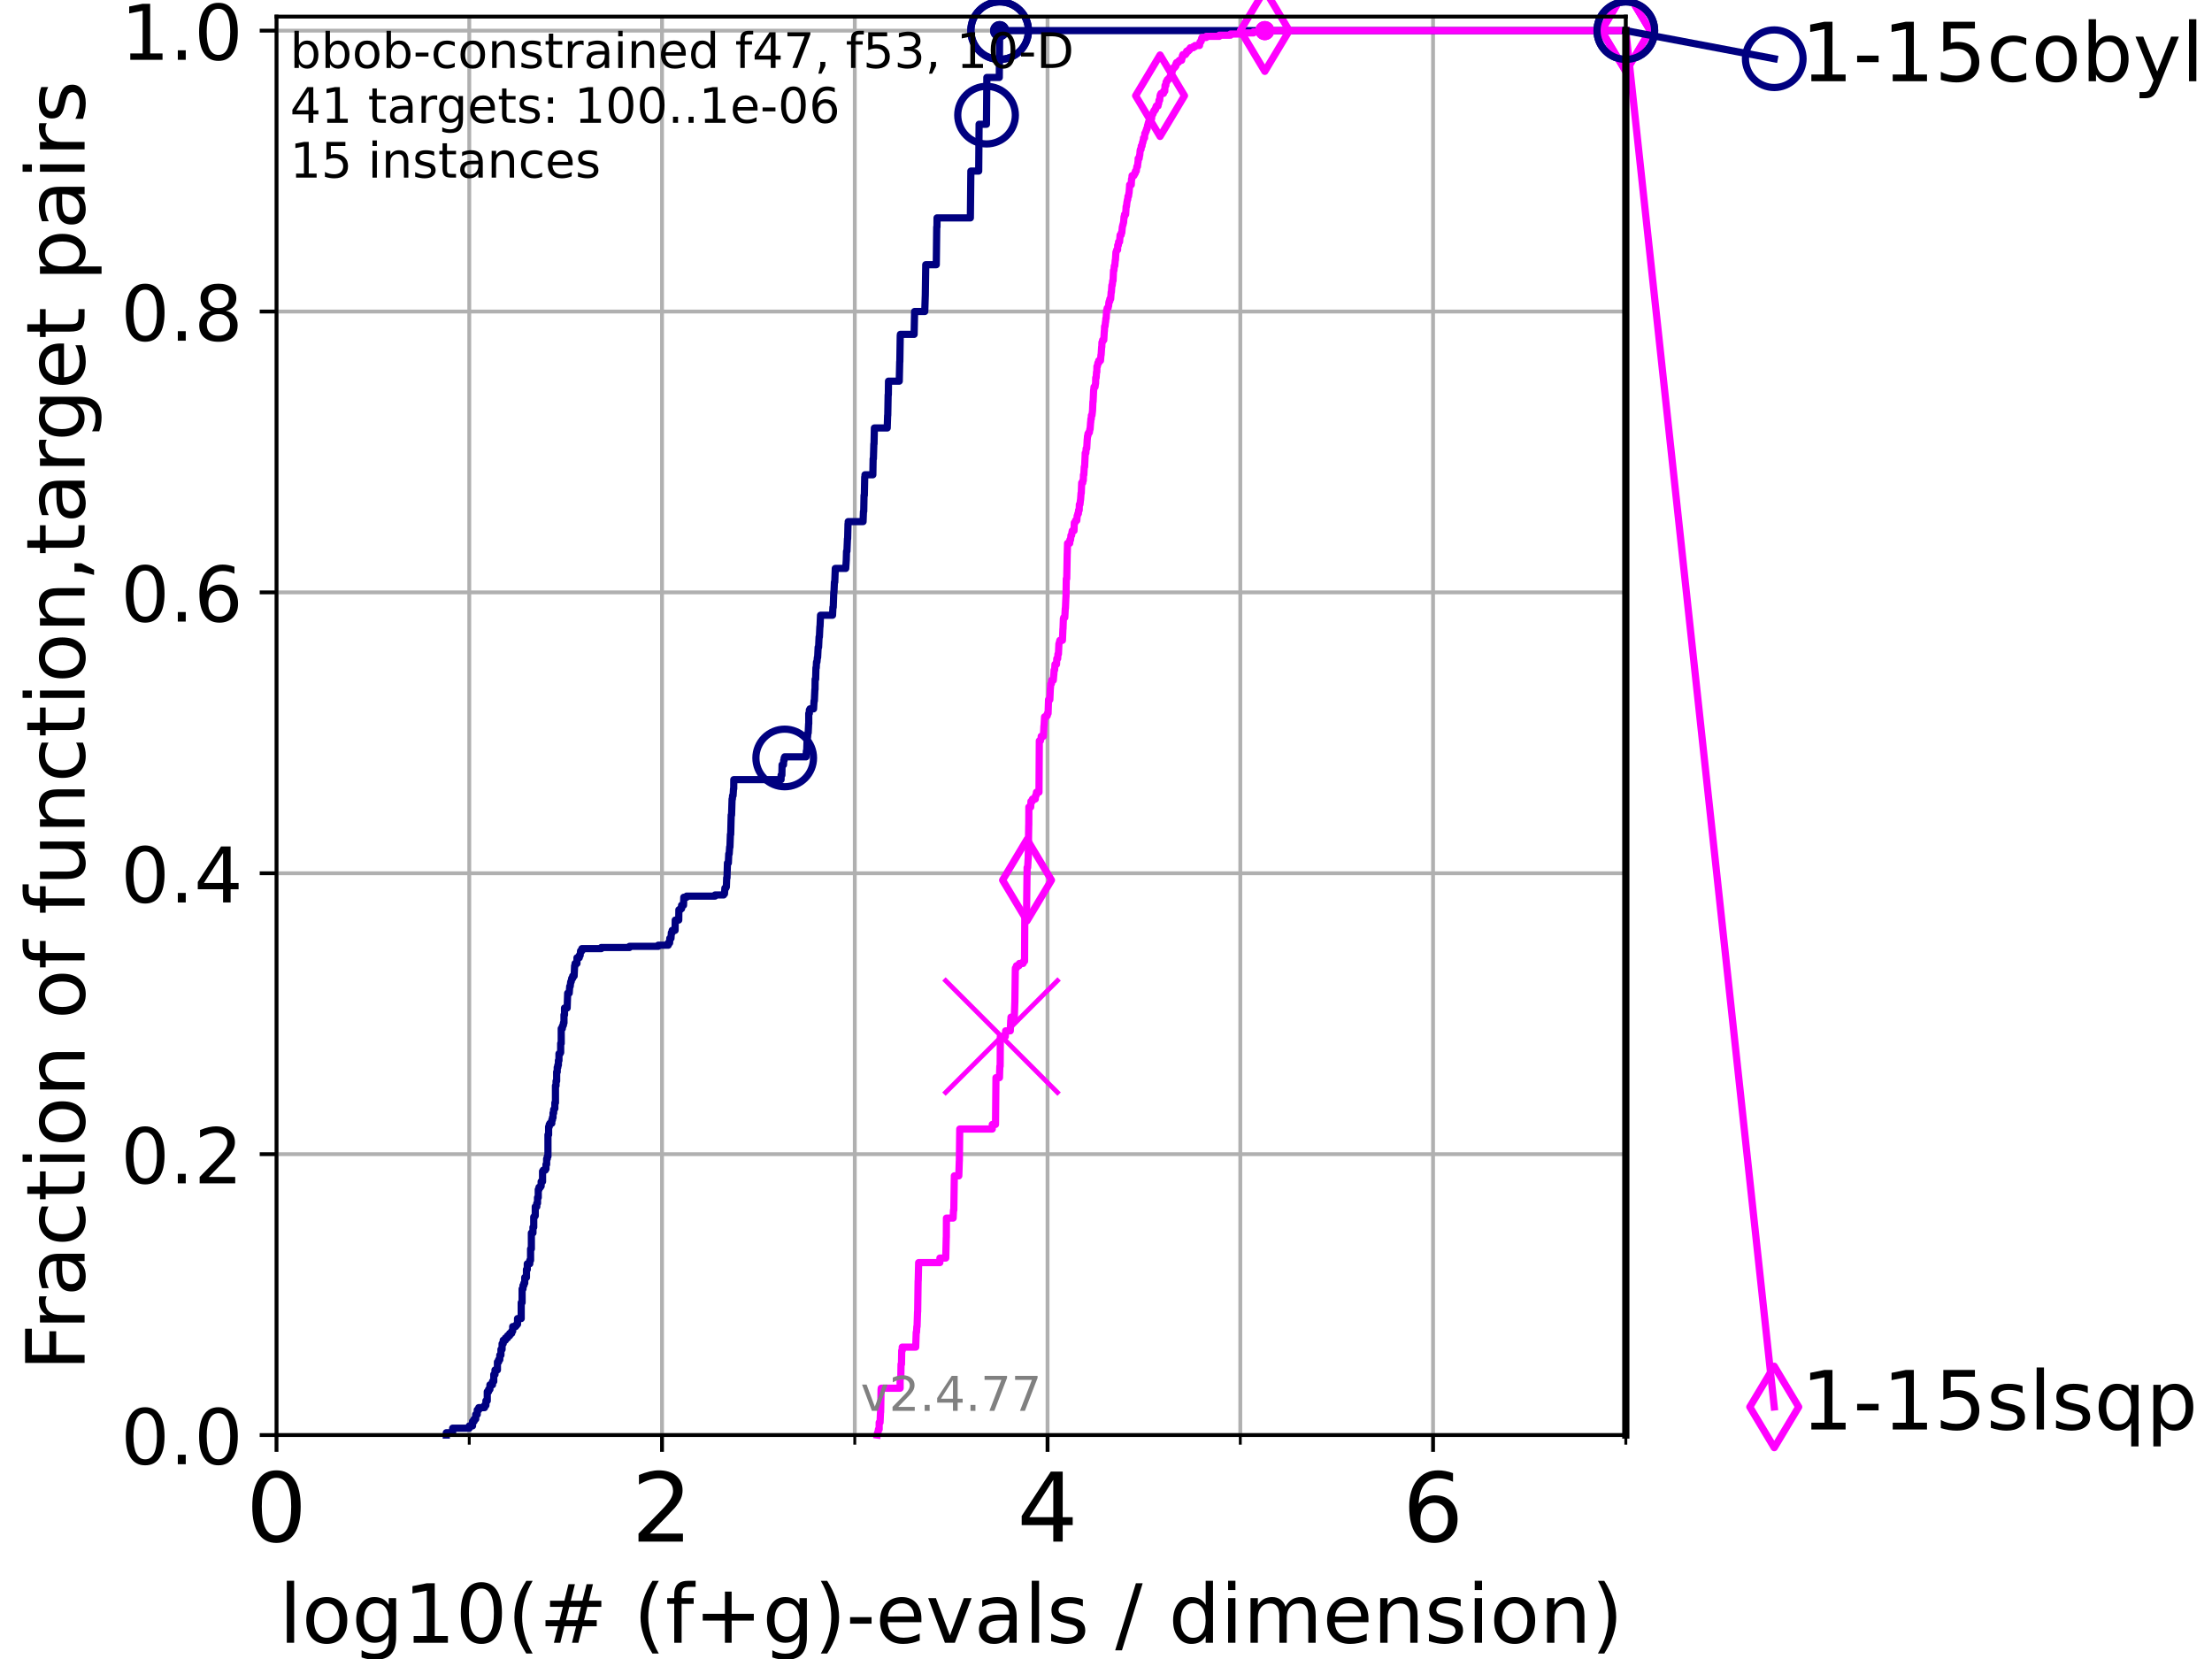 <?xml version="1.0" encoding="utf-8" standalone="no"?>
<!DOCTYPE svg PUBLIC "-//W3C//DTD SVG 1.1//EN"
  "http://www.w3.org/Graphics/SVG/1.1/DTD/svg11.dtd">
<!-- Created with matplotlib (https://matplotlib.org/) -->
<svg height="345.6pt" version="1.1" viewBox="0 0 460.8 345.6" width="460.8pt" xmlns="http://www.w3.org/2000/svg" xmlns:xlink="http://www.w3.org/1999/xlink">
 <defs>
  <style type="text/css">*{stroke-linecap:butt;stroke-linejoin:round;}</style>
 </defs>
 <g id="figure_1">
  <g id="patch_1">
   <path d="M 0 345.6 
L 460.8 345.6 
L 460.8 0 
L 0 0 
z
" style="fill:#ffffff;"/>
  </g>
  <g id="axes_1">
   <g id="patch_2">
    <path d="M 57.6 298.944 
L 338.688 298.944 
L 338.688 3.456 
L 57.6 3.456 
z
" style="fill:#ffffff;"/>
   </g>
   <g id="matplotlib.axis_1">
    <g id="xtick_1">
     <g id="line2d_1">
      <path clip-path="url(#p4dc91db9ef)" d="M 57.6 298.944 
L 57.6 3.456 
" style="fill:none;stroke:#b0b0b0;stroke-linecap:square;stroke-width:0.8;"/>
     </g>
     <g id="line2d_2">
      <defs>
       <path d="M 0 0 
L 0 3.5 
" id="m687c87b763" style="stroke:#000000;stroke-width:0.8;"/>
      </defs>
      <g>
       <use style="stroke:#000000;stroke-width:0.8;" x="57.6" xlink:href="#m687c87b763" y="298.944"/>
      </g>
     </g>
     <g id="text_1">
      <!-- 0 -->
      <g transform="translate(51.237 321.141)scale(0.2 -0.2)">
       <defs>
        <path d="M 31.781 66.406 
Q 24.172 66.406 20.328 58.906 
Q 16.5 51.422 16.5 36.375 
Q 16.5 21.391 20.328 13.891 
Q 24.172 6.391 31.781 6.391 
Q 39.453 6.391 43.281 13.891 
Q 47.125 21.391 47.125 36.375 
Q 47.125 51.422 43.281 58.906 
Q 39.453 66.406 31.781 66.406 
z
M 31.781 74.219 
Q 44.047 74.219 50.516 64.516 
Q 56.984 54.828 56.984 36.375 
Q 56.984 17.969 50.516 8.266 
Q 44.047 -1.422 31.781 -1.422 
Q 19.531 -1.422 13.062 8.266 
Q 6.594 17.969 6.594 36.375 
Q 6.594 54.828 13.062 64.516 
Q 19.531 74.219 31.781 74.219 
z
" id="DejaVuSans-48"/>
       </defs>
       <use xlink:href="#DejaVuSans-48"/>
      </g>
     </g>
    </g>
    <g id="xtick_2">
     <g id="line2d_3">
      <path clip-path="url(#p4dc91db9ef)" d="M 137.911 298.944 
L 137.911 3.456 
" style="fill:none;stroke:#b0b0b0;stroke-linecap:square;stroke-width:0.8;"/>
     </g>
     <g id="line2d_4">
      <g>
       <use style="stroke:#000000;stroke-width:0.8;" x="137.911" xlink:href="#m687c87b763" y="298.944"/>
      </g>
     </g>
     <g id="text_2">
      <!-- 2 -->
      <g transform="translate(131.548 321.141)scale(0.2 -0.2)">
       <defs>
        <path d="M 19.188 8.297 
L 53.609 8.297 
L 53.609 0 
L 7.328 0 
L 7.328 8.297 
Q 12.938 14.109 22.625 23.891 
Q 32.328 33.688 34.812 36.531 
Q 39.547 41.844 41.422 45.531 
Q 43.312 49.219 43.312 52.781 
Q 43.312 58.594 39.234 62.25 
Q 35.156 65.922 28.609 65.922 
Q 23.969 65.922 18.812 64.312 
Q 13.672 62.703 7.812 59.422 
L 7.812 69.391 
Q 13.766 71.781 18.938 73 
Q 24.125 74.219 28.422 74.219 
Q 39.75 74.219 46.484 68.547 
Q 53.219 62.891 53.219 53.422 
Q 53.219 48.922 51.531 44.891 
Q 49.859 40.875 45.406 35.406 
Q 44.188 33.984 37.641 27.219 
Q 31.109 20.453 19.188 8.297 
z
" id="DejaVuSans-50"/>
       </defs>
       <use xlink:href="#DejaVuSans-50"/>
      </g>
     </g>
    </g>
    <g id="xtick_3">
     <g id="line2d_5">
      <path clip-path="url(#p4dc91db9ef)" d="M 218.222 298.944 
L 218.222 3.456 
" style="fill:none;stroke:#b0b0b0;stroke-linecap:square;stroke-width:0.8;"/>
     </g>
     <g id="line2d_6">
      <g>
       <use style="stroke:#000000;stroke-width:0.8;" x="218.222" xlink:href="#m687c87b763" y="298.944"/>
      </g>
     </g>
     <g id="text_3">
      <!-- 4 -->
      <g transform="translate(211.859 321.141)scale(0.2 -0.2)">
       <defs>
        <path d="M 37.797 64.312 
L 12.891 25.391 
L 37.797 25.391 
z
M 35.203 72.906 
L 47.609 72.906 
L 47.609 25.391 
L 58.016 25.391 
L 58.016 17.188 
L 47.609 17.188 
L 47.609 0 
L 37.797 0 
L 37.797 17.188 
L 4.891 17.188 
L 4.891 26.703 
z
" id="DejaVuSans-52"/>
       </defs>
       <use xlink:href="#DejaVuSans-52"/>
      </g>
     </g>
    </g>
    <g id="xtick_4">
     <g id="line2d_7">
      <path clip-path="url(#p4dc91db9ef)" d="M 298.533 298.944 
L 298.533 3.456 
" style="fill:none;stroke:#b0b0b0;stroke-linecap:square;stroke-width:0.8;"/>
     </g>
     <g id="line2d_8">
      <g>
       <use style="stroke:#000000;stroke-width:0.8;" x="298.533" xlink:href="#m687c87b763" y="298.944"/>
      </g>
     </g>
     <g id="text_4">
      <!-- 6 -->
      <g transform="translate(292.17 321.141)scale(0.2 -0.2)">
       <defs>
        <path d="M 33.016 40.375 
Q 26.375 40.375 22.484 35.828 
Q 18.609 31.297 18.609 23.391 
Q 18.609 15.531 22.484 10.953 
Q 26.375 6.391 33.016 6.391 
Q 39.656 6.391 43.531 10.953 
Q 47.406 15.531 47.406 23.391 
Q 47.406 31.297 43.531 35.828 
Q 39.656 40.375 33.016 40.375 
z
M 52.594 71.297 
L 52.594 62.312 
Q 48.875 64.062 45.094 64.984 
Q 41.312 65.922 37.594 65.922 
Q 27.828 65.922 22.672 59.328 
Q 17.531 52.734 16.797 39.406 
Q 19.672 43.656 24.016 45.922 
Q 28.375 48.188 33.594 48.188 
Q 44.578 48.188 50.953 41.516 
Q 57.328 34.859 57.328 23.391 
Q 57.328 12.156 50.688 5.359 
Q 44.047 -1.422 33.016 -1.422 
Q 20.359 -1.422 13.672 8.266 
Q 6.984 17.969 6.984 36.375 
Q 6.984 53.656 15.188 63.938 
Q 23.391 74.219 37.203 74.219 
Q 40.922 74.219 44.703 73.484 
Q 48.484 72.75 52.594 71.297 
z
" id="DejaVuSans-54"/>
       </defs>
       <use xlink:href="#DejaVuSans-54"/>
      </g>
     </g>
    </g>
    <g id="xtick_5">
     <g id="line2d_9">
      <path clip-path="url(#p4dc91db9ef)" d="M 97.755 298.944 
L 97.755 3.456 
" style="fill:none;stroke:#b0b0b0;stroke-linecap:square;stroke-width:0.8;"/>
     </g>
     <g id="line2d_10">
      <defs>
       <path d="M 0 0 
L 0 2 
" id="mf6c0022e9f" style="stroke:#000000;stroke-width:0.6;"/>
      </defs>
      <g>
       <use style="stroke:#000000;stroke-width:0.6;" x="97.755" xlink:href="#mf6c0022e9f" y="298.944"/>
      </g>
     </g>
    </g>
    <g id="xtick_6">
     <g id="line2d_11">
      <path clip-path="url(#p4dc91db9ef)" d="M 178.066 298.944 
L 178.066 3.456 
" style="fill:none;stroke:#b0b0b0;stroke-linecap:square;stroke-width:0.8;"/>
     </g>
     <g id="line2d_12">
      <g>
       <use style="stroke:#000000;stroke-width:0.6;" x="178.066" xlink:href="#mf6c0022e9f" y="298.944"/>
      </g>
     </g>
    </g>
    <g id="xtick_7">
     <g id="line2d_13">
      <path clip-path="url(#p4dc91db9ef)" d="M 258.377 298.944 
L 258.377 3.456 
" style="fill:none;stroke:#b0b0b0;stroke-linecap:square;stroke-width:0.8;"/>
     </g>
     <g id="line2d_14">
      <g>
       <use style="stroke:#000000;stroke-width:0.6;" x="258.377" xlink:href="#mf6c0022e9f" y="298.944"/>
      </g>
     </g>
    </g>
    <g id="xtick_8">
     <g id="line2d_15">
      <path clip-path="url(#p4dc91db9ef)" d="M 338.688 298.944 
L 338.688 3.456 
" style="fill:none;stroke:#b0b0b0;stroke-linecap:square;stroke-width:0.8;"/>
     </g>
     <g id="line2d_16">
      <g>
       <use style="stroke:#000000;stroke-width:0.6;" x="338.688" xlink:href="#mf6c0022e9f" y="298.944"/>
      </g>
     </g>
    </g>
    <g id="text_5">
     <!-- log10(# (f+g)-evals / dimension) -->
     <g transform="translate(58.145 342.218)scale(0.17 -0.17)">
      <defs>
       <path d="M 9.422 75.984 
L 18.406 75.984 
L 18.406 0 
L 9.422 0 
z
" id="DejaVuSans-108"/>
       <path d="M 30.609 48.391 
Q 23.391 48.391 19.188 42.75 
Q 14.984 37.109 14.984 27.297 
Q 14.984 17.484 19.156 11.844 
Q 23.344 6.203 30.609 6.203 
Q 37.797 6.203 41.984 11.859 
Q 46.188 17.531 46.188 27.297 
Q 46.188 37.016 41.984 42.703 
Q 37.797 48.391 30.609 48.391 
z
M 30.609 56 
Q 42.328 56 49.016 48.375 
Q 55.719 40.766 55.719 27.297 
Q 55.719 13.875 49.016 6.219 
Q 42.328 -1.422 30.609 -1.422 
Q 18.844 -1.422 12.172 6.219 
Q 5.516 13.875 5.516 27.297 
Q 5.516 40.766 12.172 48.375 
Q 18.844 56 30.609 56 
z
" id="DejaVuSans-111"/>
       <path d="M 45.406 27.984 
Q 45.406 37.75 41.375 43.109 
Q 37.359 48.484 30.078 48.484 
Q 22.859 48.484 18.828 43.109 
Q 14.797 37.75 14.797 27.984 
Q 14.797 18.266 18.828 12.891 
Q 22.859 7.516 30.078 7.516 
Q 37.359 7.516 41.375 12.891 
Q 45.406 18.266 45.406 27.984 
z
M 54.391 6.781 
Q 54.391 -7.172 48.188 -13.984 
Q 42 -20.797 29.203 -20.797 
Q 24.469 -20.797 20.266 -20.094 
Q 16.062 -19.391 12.109 -17.922 
L 12.109 -9.188 
Q 16.062 -11.328 19.922 -12.344 
Q 23.781 -13.375 27.781 -13.375 
Q 36.625 -13.375 41.016 -8.766 
Q 45.406 -4.156 45.406 5.172 
L 45.406 9.625 
Q 42.625 4.781 38.281 2.391 
Q 33.938 0 27.875 0 
Q 17.828 0 11.672 7.656 
Q 5.516 15.328 5.516 27.984 
Q 5.516 40.672 11.672 48.328 
Q 17.828 56 27.875 56 
Q 33.938 56 38.281 53.609 
Q 42.625 51.219 45.406 46.391 
L 45.406 54.688 
L 54.391 54.688 
z
" id="DejaVuSans-103"/>
       <path d="M 12.406 8.297 
L 28.516 8.297 
L 28.516 63.922 
L 10.984 60.406 
L 10.984 69.391 
L 28.422 72.906 
L 38.281 72.906 
L 38.281 8.297 
L 54.391 8.297 
L 54.391 0 
L 12.406 0 
z
" id="DejaVuSans-49"/>
       <path d="M 31 75.875 
Q 24.469 64.656 21.281 53.656 
Q 18.109 42.672 18.109 31.391 
Q 18.109 20.125 21.312 9.062 
Q 24.516 -2 31 -13.188 
L 23.188 -13.188 
Q 15.875 -1.703 12.234 9.375 
Q 8.594 20.453 8.594 31.391 
Q 8.594 42.281 12.203 53.312 
Q 15.828 64.359 23.188 75.875 
z
" id="DejaVuSans-40"/>
       <path d="M 51.125 44 
L 36.922 44 
L 32.812 27.688 
L 47.125 27.688 
z
M 43.797 71.781 
L 38.719 51.516 
L 52.984 51.516 
L 58.109 71.781 
L 65.922 71.781 
L 60.891 51.516 
L 76.125 51.516 
L 76.125 44 
L 58.984 44 
L 54.984 27.688 
L 70.516 27.688 
L 70.516 20.219 
L 53.078 20.219 
L 48 0 
L 40.188 0 
L 45.219 20.219 
L 30.906 20.219 
L 25.875 0 
L 18.016 0 
L 23.094 20.219 
L 7.719 20.219 
L 7.719 27.688 
L 24.906 27.688 
L 29 44 
L 13.281 44 
L 13.281 51.516 
L 30.906 51.516 
L 35.891 71.781 
z
" id="DejaVuSans-35"/>
       <path id="DejaVuSans-32"/>
       <path d="M 37.109 75.984 
L 37.109 68.5 
L 28.516 68.5 
Q 23.688 68.5 21.797 66.547 
Q 19.922 64.594 19.922 59.516 
L 19.922 54.688 
L 34.719 54.688 
L 34.719 47.703 
L 19.922 47.703 
L 19.922 0 
L 10.891 0 
L 10.891 47.703 
L 2.297 47.703 
L 2.297 54.688 
L 10.891 54.688 
L 10.891 58.5 
Q 10.891 67.625 15.141 71.797 
Q 19.391 75.984 28.609 75.984 
z
" id="DejaVuSans-102"/>
       <path d="M 46 62.703 
L 46 35.5 
L 73.188 35.5 
L 73.188 27.203 
L 46 27.203 
L 46 0 
L 37.797 0 
L 37.797 27.203 
L 10.594 27.203 
L 10.594 35.5 
L 37.797 35.5 
L 37.797 62.703 
z
" id="DejaVuSans-43"/>
       <path d="M 8.016 75.875 
L 15.828 75.875 
Q 23.141 64.359 26.781 53.312 
Q 30.422 42.281 30.422 31.391 
Q 30.422 20.453 26.781 9.375 
Q 23.141 -1.703 15.828 -13.188 
L 8.016 -13.188 
Q 14.5 -2 17.703 9.062 
Q 20.906 20.125 20.906 31.391 
Q 20.906 42.672 17.703 53.656 
Q 14.5 64.656 8.016 75.875 
z
" id="DejaVuSans-41"/>
       <path d="M 4.891 31.391 
L 31.203 31.391 
L 31.203 23.391 
L 4.891 23.391 
z
" id="DejaVuSans-45"/>
       <path d="M 56.203 29.594 
L 56.203 25.203 
L 14.891 25.203 
Q 15.484 15.922 20.484 11.062 
Q 25.484 6.203 34.422 6.203 
Q 39.594 6.203 44.453 7.469 
Q 49.312 8.734 54.109 11.281 
L 54.109 2.781 
Q 49.266 0.734 44.188 -0.344 
Q 39.109 -1.422 33.891 -1.422 
Q 20.797 -1.422 13.156 6.188 
Q 5.516 13.812 5.516 26.812 
Q 5.516 40.234 12.766 48.109 
Q 20.016 56 32.328 56 
Q 43.359 56 49.781 48.891 
Q 56.203 41.797 56.203 29.594 
z
M 47.219 32.234 
Q 47.125 39.594 43.094 43.984 
Q 39.062 48.391 32.422 48.391 
Q 24.906 48.391 20.391 44.141 
Q 15.875 39.891 15.188 32.172 
z
" id="DejaVuSans-101"/>
       <path d="M 2.984 54.688 
L 12.5 54.688 
L 29.594 8.797 
L 46.688 54.688 
L 56.203 54.688 
L 35.688 0 
L 23.484 0 
z
" id="DejaVuSans-118"/>
       <path d="M 34.281 27.484 
Q 23.391 27.484 19.188 25 
Q 14.984 22.516 14.984 16.5 
Q 14.984 11.719 18.141 8.906 
Q 21.297 6.109 26.703 6.109 
Q 34.188 6.109 38.703 11.406 
Q 43.219 16.703 43.219 25.484 
L 43.219 27.484 
z
M 52.203 31.203 
L 52.203 0 
L 43.219 0 
L 43.219 8.297 
Q 40.141 3.328 35.547 0.953 
Q 30.953 -1.422 24.312 -1.422 
Q 15.922 -1.422 10.953 3.297 
Q 6 8.016 6 15.922 
Q 6 25.141 12.172 29.828 
Q 18.359 34.516 30.609 34.516 
L 43.219 34.516 
L 43.219 35.406 
Q 43.219 41.609 39.141 45 
Q 35.062 48.391 27.688 48.391 
Q 23 48.391 18.547 47.266 
Q 14.109 46.141 10.016 43.891 
L 10.016 52.203 
Q 14.938 54.109 19.578 55.047 
Q 24.219 56 28.609 56 
Q 40.484 56 46.344 49.844 
Q 52.203 43.703 52.203 31.203 
z
" id="DejaVuSans-97"/>
       <path d="M 44.281 53.078 
L 44.281 44.578 
Q 40.484 46.531 36.375 47.5 
Q 32.281 48.484 27.875 48.484 
Q 21.188 48.484 17.844 46.438 
Q 14.5 44.391 14.5 40.281 
Q 14.5 37.156 16.891 35.375 
Q 19.281 33.594 26.516 31.984 
L 29.594 31.297 
Q 39.156 29.25 43.188 25.516 
Q 47.219 21.781 47.219 15.094 
Q 47.219 7.469 41.188 3.016 
Q 35.156 -1.422 24.609 -1.422 
Q 20.219 -1.422 15.453 -0.562 
Q 10.688 0.297 5.422 2 
L 5.422 11.281 
Q 10.406 8.688 15.234 7.391 
Q 20.062 6.109 24.812 6.109 
Q 31.156 6.109 34.562 8.281 
Q 37.984 10.453 37.984 14.406 
Q 37.984 18.062 35.516 20.016 
Q 33.062 21.969 24.703 23.781 
L 21.578 24.516 
Q 13.234 26.266 9.516 29.906 
Q 5.812 33.547 5.812 39.891 
Q 5.812 47.609 11.281 51.797 
Q 16.75 56 26.812 56 
Q 31.781 56 36.172 55.266 
Q 40.578 54.547 44.281 53.078 
z
" id="DejaVuSans-115"/>
       <path d="M 25.391 72.906 
L 33.688 72.906 
L 8.297 -9.281 
L 0 -9.281 
z
" id="DejaVuSans-47"/>
       <path d="M 45.406 46.391 
L 45.406 75.984 
L 54.391 75.984 
L 54.391 0 
L 45.406 0 
L 45.406 8.203 
Q 42.578 3.328 38.25 0.953 
Q 33.938 -1.422 27.875 -1.422 
Q 17.969 -1.422 11.734 6.484 
Q 5.516 14.406 5.516 27.297 
Q 5.516 40.188 11.734 48.094 
Q 17.969 56 27.875 56 
Q 33.938 56 38.25 53.625 
Q 42.578 51.266 45.406 46.391 
z
M 14.797 27.297 
Q 14.797 17.391 18.875 11.75 
Q 22.953 6.109 30.078 6.109 
Q 37.203 6.109 41.297 11.75 
Q 45.406 17.391 45.406 27.297 
Q 45.406 37.203 41.297 42.844 
Q 37.203 48.484 30.078 48.484 
Q 22.953 48.484 18.875 42.844 
Q 14.797 37.203 14.797 27.297 
z
" id="DejaVuSans-100"/>
       <path d="M 9.422 54.688 
L 18.406 54.688 
L 18.406 0 
L 9.422 0 
z
M 9.422 75.984 
L 18.406 75.984 
L 18.406 64.594 
L 9.422 64.594 
z
" id="DejaVuSans-105"/>
       <path d="M 52 44.188 
Q 55.375 50.25 60.062 53.125 
Q 64.75 56 71.094 56 
Q 79.641 56 84.281 50.016 
Q 88.922 44.047 88.922 33.016 
L 88.922 0 
L 79.891 0 
L 79.891 32.719 
Q 79.891 40.578 77.094 44.375 
Q 74.312 48.188 68.609 48.188 
Q 61.625 48.188 57.562 43.547 
Q 53.516 38.922 53.516 30.906 
L 53.516 0 
L 44.484 0 
L 44.484 32.719 
Q 44.484 40.625 41.703 44.406 
Q 38.922 48.188 33.109 48.188 
Q 26.219 48.188 22.156 43.531 
Q 18.109 38.875 18.109 30.906 
L 18.109 0 
L 9.078 0 
L 9.078 54.688 
L 18.109 54.688 
L 18.109 46.188 
Q 21.188 51.219 25.484 53.609 
Q 29.781 56 35.688 56 
Q 41.656 56 45.828 52.969 
Q 50 49.953 52 44.188 
z
" id="DejaVuSans-109"/>
       <path d="M 54.891 33.016 
L 54.891 0 
L 45.906 0 
L 45.906 32.719 
Q 45.906 40.484 42.875 44.328 
Q 39.844 48.188 33.797 48.188 
Q 26.516 48.188 22.312 43.547 
Q 18.109 38.922 18.109 30.906 
L 18.109 0 
L 9.078 0 
L 9.078 54.688 
L 18.109 54.688 
L 18.109 46.188 
Q 21.344 51.125 25.703 53.562 
Q 30.078 56 35.797 56 
Q 45.219 56 50.047 50.172 
Q 54.891 44.344 54.891 33.016 
z
" id="DejaVuSans-110"/>
      </defs>
      <use xlink:href="#DejaVuSans-108"/>
      <use x="27.783" xlink:href="#DejaVuSans-111"/>
      <use x="88.965" xlink:href="#DejaVuSans-103"/>
      <use x="152.441" xlink:href="#DejaVuSans-49"/>
      <use x="216.064" xlink:href="#DejaVuSans-48"/>
      <use x="279.688" xlink:href="#DejaVuSans-40"/>
      <use x="318.701" xlink:href="#DejaVuSans-35"/>
      <use x="402.49" xlink:href="#DejaVuSans-32"/>
      <use x="434.277" xlink:href="#DejaVuSans-40"/>
      <use x="473.291" xlink:href="#DejaVuSans-102"/>
      <use x="508.496" xlink:href="#DejaVuSans-43"/>
      <use x="592.285" xlink:href="#DejaVuSans-103"/>
      <use x="655.762" xlink:href="#DejaVuSans-41"/>
      <use x="694.775" xlink:href="#DejaVuSans-45"/>
      <use x="730.859" xlink:href="#DejaVuSans-101"/>
      <use x="792.383" xlink:href="#DejaVuSans-118"/>
      <use x="851.562" xlink:href="#DejaVuSans-97"/>
      <use x="912.842" xlink:href="#DejaVuSans-108"/>
      <use x="940.625" xlink:href="#DejaVuSans-115"/>
      <use x="992.725" xlink:href="#DejaVuSans-32"/>
      <use x="1024.512" xlink:href="#DejaVuSans-47"/>
      <use x="1058.203" xlink:href="#DejaVuSans-32"/>
      <use x="1089.99" xlink:href="#DejaVuSans-100"/>
      <use x="1153.467" xlink:href="#DejaVuSans-105"/>
      <use x="1181.25" xlink:href="#DejaVuSans-109"/>
      <use x="1278.662" xlink:href="#DejaVuSans-101"/>
      <use x="1340.186" xlink:href="#DejaVuSans-110"/>
      <use x="1403.564" xlink:href="#DejaVuSans-115"/>
      <use x="1455.664" xlink:href="#DejaVuSans-105"/>
      <use x="1483.447" xlink:href="#DejaVuSans-111"/>
      <use x="1544.629" xlink:href="#DejaVuSans-110"/>
      <use x="1608.008" xlink:href="#DejaVuSans-41"/>
     </g>
    </g>
   </g>
   <g id="matplotlib.axis_2">
    <g id="ytick_1">
     <g id="line2d_17">
      <path clip-path="url(#p4dc91db9ef)" d="M 57.6 298.944 
L 338.688 298.944 
" style="fill:none;stroke:#b0b0b0;stroke-linecap:square;stroke-width:0.8;"/>
     </g>
     <g id="line2d_18">
      <defs>
       <path d="M 0 0 
L -3.5 0 
" id="mab02b39bec" style="stroke:#000000;stroke-width:0.8;"/>
      </defs>
      <g>
       <use style="stroke:#000000;stroke-width:0.8;" x="57.6" xlink:href="#mab02b39bec" y="298.944"/>
      </g>
     </g>
     <g id="text_6">
      <!-- 0.0 -->
      <g transform="translate(25.155 305.023)scale(0.16 -0.16)">
       <defs>
        <path d="M 10.688 12.406 
L 21 12.406 
L 21 0 
L 10.688 0 
z
" id="DejaVuSans-46"/>
       </defs>
       <use xlink:href="#DejaVuSans-48"/>
       <use x="63.623" xlink:href="#DejaVuSans-46"/>
       <use x="95.41" xlink:href="#DejaVuSans-48"/>
      </g>
     </g>
    </g>
    <g id="ytick_2">
     <g id="line2d_19">
      <path clip-path="url(#p4dc91db9ef)" d="M 57.6 240.432 
L 338.688 240.432 
" style="fill:none;stroke:#b0b0b0;stroke-linecap:square;stroke-width:0.8;"/>
     </g>
     <g id="line2d_20">
      <g>
       <use style="stroke:#000000;stroke-width:0.8;" x="57.6" xlink:href="#mab02b39bec" y="240.432"/>
      </g>
     </g>
     <g id="text_7">
      <!-- 0.2 -->
      <g transform="translate(25.155 246.51)scale(0.16 -0.16)">
       <use xlink:href="#DejaVuSans-48"/>
       <use x="63.623" xlink:href="#DejaVuSans-46"/>
       <use x="95.41" xlink:href="#DejaVuSans-50"/>
      </g>
     </g>
    </g>
    <g id="ytick_3">
     <g id="line2d_21">
      <path clip-path="url(#p4dc91db9ef)" d="M 57.6 181.919 
L 338.688 181.919 
" style="fill:none;stroke:#b0b0b0;stroke-linecap:square;stroke-width:0.8;"/>
     </g>
     <g id="line2d_22">
      <g>
       <use style="stroke:#000000;stroke-width:0.8;" x="57.6" xlink:href="#mab02b39bec" y="181.919"/>
      </g>
     </g>
     <g id="text_8">
      <!-- 0.4 -->
      <g transform="translate(25.155 187.998)scale(0.16 -0.16)">
       <use xlink:href="#DejaVuSans-48"/>
       <use x="63.623" xlink:href="#DejaVuSans-46"/>
       <use x="95.41" xlink:href="#DejaVuSans-52"/>
      </g>
     </g>
    </g>
    <g id="ytick_4">
     <g id="line2d_23">
      <path clip-path="url(#p4dc91db9ef)" d="M 57.6 123.407 
L 338.688 123.407 
" style="fill:none;stroke:#b0b0b0;stroke-linecap:square;stroke-width:0.8;"/>
     </g>
     <g id="line2d_24">
      <g>
       <use style="stroke:#000000;stroke-width:0.8;" x="57.6" xlink:href="#mab02b39bec" y="123.407"/>
      </g>
     </g>
     <g id="text_9">
      <!-- 0.6 -->
      <g transform="translate(25.155 129.485)scale(0.16 -0.16)">
       <use xlink:href="#DejaVuSans-48"/>
       <use x="63.623" xlink:href="#DejaVuSans-46"/>
       <use x="95.41" xlink:href="#DejaVuSans-54"/>
      </g>
     </g>
    </g>
    <g id="ytick_5">
     <g id="line2d_25">
      <path clip-path="url(#p4dc91db9ef)" d="M 57.6 64.894 
L 338.688 64.894 
" style="fill:none;stroke:#b0b0b0;stroke-linecap:square;stroke-width:0.8;"/>
     </g>
     <g id="line2d_26">
      <g>
       <use style="stroke:#000000;stroke-width:0.8;" x="57.6" xlink:href="#mab02b39bec" y="64.894"/>
      </g>
     </g>
     <g id="text_10">
      <!-- 0.8 -->
      <g transform="translate(25.155 70.973)scale(0.16 -0.16)">
       <defs>
        <path d="M 31.781 34.625 
Q 24.75 34.625 20.719 30.859 
Q 16.703 27.094 16.703 20.516 
Q 16.703 13.922 20.719 10.156 
Q 24.75 6.391 31.781 6.391 
Q 38.812 6.391 42.859 10.172 
Q 46.922 13.969 46.922 20.516 
Q 46.922 27.094 42.891 30.859 
Q 38.875 34.625 31.781 34.625 
z
M 21.922 38.812 
Q 15.578 40.375 12.031 44.719 
Q 8.5 49.078 8.5 55.328 
Q 8.5 64.062 14.719 69.141 
Q 20.953 74.219 31.781 74.219 
Q 42.672 74.219 48.875 69.141 
Q 55.078 64.062 55.078 55.328 
Q 55.078 49.078 51.531 44.719 
Q 48 40.375 41.703 38.812 
Q 48.828 37.156 52.797 32.312 
Q 56.781 27.484 56.781 20.516 
Q 56.781 9.906 50.312 4.234 
Q 43.844 -1.422 31.781 -1.422 
Q 19.734 -1.422 13.25 4.234 
Q 6.781 9.906 6.781 20.516 
Q 6.781 27.484 10.781 32.312 
Q 14.797 37.156 21.922 38.812 
z
M 18.312 54.391 
Q 18.312 48.734 21.844 45.562 
Q 25.391 42.391 31.781 42.391 
Q 38.141 42.391 41.719 45.562 
Q 45.312 48.734 45.312 54.391 
Q 45.312 60.062 41.719 63.234 
Q 38.141 66.406 31.781 66.406 
Q 25.391 66.406 21.844 63.234 
Q 18.312 60.062 18.312 54.391 
z
" id="DejaVuSans-56"/>
       </defs>
       <use xlink:href="#DejaVuSans-48"/>
       <use x="63.623" xlink:href="#DejaVuSans-46"/>
       <use x="95.41" xlink:href="#DejaVuSans-56"/>
      </g>
     </g>
    </g>
    <g id="ytick_6">
     <g id="line2d_27">
      <path clip-path="url(#p4dc91db9ef)" d="M 57.6 6.382 
L 338.688 6.382 
" style="fill:none;stroke:#b0b0b0;stroke-linecap:square;stroke-width:0.8;"/>
     </g>
     <g id="line2d_28">
      <g>
       <use style="stroke:#000000;stroke-width:0.8;" x="57.6" xlink:href="#mab02b39bec" y="6.382"/>
      </g>
     </g>
     <g id="text_11">
      <!-- 1.0 -->
      <g transform="translate(25.155 12.46)scale(0.16 -0.16)">
       <use xlink:href="#DejaVuSans-49"/>
       <use x="63.623" xlink:href="#DejaVuSans-46"/>
       <use x="95.41" xlink:href="#DejaVuSans-48"/>
      </g>
     </g>
    </g>
    <g id="text_12">
     <!-- Fraction of function,target pairs -->
     <g transform="translate(17.62 285.585)rotate(-90)scale(0.17 -0.17)">
      <defs>
       <path d="M 9.812 72.906 
L 51.703 72.906 
L 51.703 64.594 
L 19.672 64.594 
L 19.672 43.109 
L 48.578 43.109 
L 48.578 34.812 
L 19.672 34.812 
L 19.672 0 
L 9.812 0 
z
" id="DejaVuSans-70"/>
       <path d="M 41.109 46.297 
Q 39.594 47.172 37.812 47.578 
Q 36.031 48 33.891 48 
Q 26.266 48 22.188 43.047 
Q 18.109 38.094 18.109 28.812 
L 18.109 0 
L 9.078 0 
L 9.078 54.688 
L 18.109 54.688 
L 18.109 46.188 
Q 20.953 51.172 25.484 53.578 
Q 30.031 56 36.531 56 
Q 37.453 56 38.578 55.875 
Q 39.703 55.766 41.062 55.516 
z
" id="DejaVuSans-114"/>
       <path d="M 48.781 52.594 
L 48.781 44.188 
Q 44.969 46.297 41.141 47.344 
Q 37.312 48.391 33.406 48.391 
Q 24.656 48.391 19.812 42.844 
Q 14.984 37.312 14.984 27.297 
Q 14.984 17.281 19.812 11.734 
Q 24.656 6.203 33.406 6.203 
Q 37.312 6.203 41.141 7.25 
Q 44.969 8.297 48.781 10.406 
L 48.781 2.094 
Q 45.016 0.344 40.984 -0.531 
Q 36.969 -1.422 32.422 -1.422 
Q 20.062 -1.422 12.781 6.344 
Q 5.516 14.109 5.516 27.297 
Q 5.516 40.672 12.859 48.328 
Q 20.219 56 33.016 56 
Q 37.156 56 41.109 55.141 
Q 45.062 54.297 48.781 52.594 
z
" id="DejaVuSans-99"/>
       <path d="M 18.312 70.219 
L 18.312 54.688 
L 36.812 54.688 
L 36.812 47.703 
L 18.312 47.703 
L 18.312 18.016 
Q 18.312 11.328 20.141 9.422 
Q 21.969 7.516 27.594 7.516 
L 36.812 7.516 
L 36.812 0 
L 27.594 0 
Q 17.188 0 13.234 3.875 
Q 9.281 7.766 9.281 18.016 
L 9.281 47.703 
L 2.688 47.703 
L 2.688 54.688 
L 9.281 54.688 
L 9.281 70.219 
z
" id="DejaVuSans-116"/>
       <path d="M 8.5 21.578 
L 8.5 54.688 
L 17.484 54.688 
L 17.484 21.922 
Q 17.484 14.156 20.5 10.266 
Q 23.531 6.391 29.594 6.391 
Q 36.859 6.391 41.078 11.031 
Q 45.312 15.672 45.312 23.688 
L 45.312 54.688 
L 54.297 54.688 
L 54.297 0 
L 45.312 0 
L 45.312 8.406 
Q 42.047 3.422 37.719 1 
Q 33.406 -1.422 27.688 -1.422 
Q 18.266 -1.422 13.375 4.438 
Q 8.5 10.297 8.5 21.578 
z
M 31.109 56 
z
" id="DejaVuSans-117"/>
       <path d="M 11.719 12.406 
L 22.016 12.406 
L 22.016 4 
L 14.016 -11.625 
L 7.719 -11.625 
L 11.719 4 
z
" id="DejaVuSans-44"/>
       <path d="M 18.109 8.203 
L 18.109 -20.797 
L 9.078 -20.797 
L 9.078 54.688 
L 18.109 54.688 
L 18.109 46.391 
Q 20.953 51.266 25.266 53.625 
Q 29.594 56 35.594 56 
Q 45.562 56 51.781 48.094 
Q 58.016 40.188 58.016 27.297 
Q 58.016 14.406 51.781 6.484 
Q 45.562 -1.422 35.594 -1.422 
Q 29.594 -1.422 25.266 0.953 
Q 20.953 3.328 18.109 8.203 
z
M 48.688 27.297 
Q 48.688 37.203 44.609 42.844 
Q 40.531 48.484 33.406 48.484 
Q 26.266 48.484 22.188 42.844 
Q 18.109 37.203 18.109 27.297 
Q 18.109 17.391 22.188 11.75 
Q 26.266 6.109 33.406 6.109 
Q 40.531 6.109 44.609 11.75 
Q 48.688 17.391 48.688 27.297 
z
" id="DejaVuSans-112"/>
      </defs>
      <use xlink:href="#DejaVuSans-70"/>
      <use x="50.27" xlink:href="#DejaVuSans-114"/>
      <use x="91.383" xlink:href="#DejaVuSans-97"/>
      <use x="152.662" xlink:href="#DejaVuSans-99"/>
      <use x="207.643" xlink:href="#DejaVuSans-116"/>
      <use x="246.852" xlink:href="#DejaVuSans-105"/>
      <use x="274.635" xlink:href="#DejaVuSans-111"/>
      <use x="335.816" xlink:href="#DejaVuSans-110"/>
      <use x="399.195" xlink:href="#DejaVuSans-32"/>
      <use x="430.982" xlink:href="#DejaVuSans-111"/>
      <use x="492.164" xlink:href="#DejaVuSans-102"/>
      <use x="527.369" xlink:href="#DejaVuSans-32"/>
      <use x="559.156" xlink:href="#DejaVuSans-102"/>
      <use x="594.361" xlink:href="#DejaVuSans-117"/>
      <use x="657.74" xlink:href="#DejaVuSans-110"/>
      <use x="721.119" xlink:href="#DejaVuSans-99"/>
      <use x="776.1" xlink:href="#DejaVuSans-116"/>
      <use x="815.309" xlink:href="#DejaVuSans-105"/>
      <use x="843.092" xlink:href="#DejaVuSans-111"/>
      <use x="904.273" xlink:href="#DejaVuSans-110"/>
      <use x="967.652" xlink:href="#DejaVuSans-44"/>
      <use x="999.439" xlink:href="#DejaVuSans-116"/>
      <use x="1038.648" xlink:href="#DejaVuSans-97"/>
      <use x="1099.928" xlink:href="#DejaVuSans-114"/>
      <use x="1139.291" xlink:href="#DejaVuSans-103"/>
      <use x="1202.768" xlink:href="#DejaVuSans-101"/>
      <use x="1264.291" xlink:href="#DejaVuSans-116"/>
      <use x="1303.5" xlink:href="#DejaVuSans-32"/>
      <use x="1335.287" xlink:href="#DejaVuSans-112"/>
      <use x="1398.764" xlink:href="#DejaVuSans-97"/>
      <use x="1460.043" xlink:href="#DejaVuSans-105"/>
      <use x="1487.826" xlink:href="#DejaVuSans-114"/>
      <use x="1528.939" xlink:href="#DejaVuSans-115"/>
     </g>
    </g>
   </g>
   <g id="line2d_29">
    <defs>
     <path d="M 0 1.5 
C 0.398 1.5 0.779 1.342 1.061 1.061 
C 1.342 0.779 1.5 0.398 1.5 0 
C 1.5 -0.398 1.342 -0.779 1.061 -1.061 
C 0.779 -1.342 0.398 -1.5 0 -1.5 
C -0.398 -1.5 -0.779 -1.342 -1.061 -1.061 
C -1.342 -0.779 -1.5 -0.398 -1.5 0 
C -1.5 0.398 -1.342 0.779 -1.061 1.061 
C -0.779 1.342 -0.398 1.5 0 1.5 
z
" id="m9727c9503c" style="stroke:#000080;"/>
    </defs>
    <g>
     <use style="fill:#000080;stroke:#000080;" x="208.247" xlink:href="#m9727c9503c" y="6.382"/>
     <use style="fill:#000080;stroke:#000080;" x="208.247" xlink:href="#m9727c9503c" y="6.382"/>
    </g>
   </g>
   <g id="line2d_30">
    <path d="M 92.969 298.944 
L 92.969 298.468 
L 94.295 298.468 
L 94.295 297.517 
L 97.755 297.517 
L 97.755 297.041 
L 98.439 297.041 
L 98.439 296.09 
L 98.772 296.09 
L 98.772 295.614 
L 99.098 295.614 
L 99.098 294.663 
L 99.418 294.663 
L 99.418 293.711 
L 99.732 293.711 
L 99.732 293.235 
L 100.935 293.235 
L 100.935 292.76 
L 101.223 292.76 
L 101.223 291.808 
L 101.507 291.808 
L 101.507 289.905 
L 101.786 289.905 
L 101.786 289.43 
L 102.06 289.43 
L 102.06 288.478 
L 102.597 288.478 
L 102.597 287.765 
L 102.859 287.765 
L 102.859 286.338 
L 103.118 286.338 
L 103.118 285.386 
L 103.623 285.386 
L 103.623 283.721 
L 103.871 283.721 
L 103.871 283.246 
L 104.115 283.246 
L 104.115 282.294 
L 104.355 282.294 
L 104.355 281.105 
L 104.592 281.105 
L 104.592 279.916 
L 104.826 279.916 
L 104.826 279.202 
L 105.285 279.202 
L 105.285 278.726 
L 105.733 278.726 
L 105.733 278.251 
L 106.169 278.251 
L 106.169 277.775 
L 106.594 277.775 
L 106.594 277.299 
L 106.803 277.299 
L 106.803 276.348 
L 107.415 276.348 
L 107.415 276.11 
L 107.614 276.11 
L 107.614 275.872 
L 107.811 275.872 
L 107.811 274.683 
L 108.578 274.683 
L 108.578 271.353 
L 108.764 271.353 
L 108.764 268.498 
L 108.949 268.498 
L 108.949 267.785 
L 109.132 267.785 
L 109.132 267.309 
L 109.312 267.309 
L 109.312 266.12 
L 109.668 266.12 
L 109.668 264.455 
L 109.843 264.455 
L 109.843 263.266 
L 110.359 263.266 
L 110.359 262.552 
L 110.527 262.552 
L 110.527 260.174 
L 110.694 260.174 
L 110.694 256.844 
L 111.023 256.844 
L 111.023 255.654 
L 111.186 255.654 
L 111.186 253.514 
L 111.346 253.514 
L 111.346 253.276 
L 111.506 253.276 
L 111.506 251.373 
L 111.82 251.373 
L 111.82 250.659 
L 111.975 250.659 
L 111.975 249.47 
L 112.128 249.47 
L 112.128 247.805 
L 112.281 247.805 
L 112.281 247.329 
L 112.581 247.329 
L 112.581 247.091 
L 112.73 247.091 
L 112.73 246.14 
L 113.023 246.14 
L 113.023 243.999 
L 113.168 243.999 
L 113.168 243.762 
L 113.595 243.762 
L 113.595 243.524 
L 113.735 243.524 
L 113.735 242.572 
L 113.874 242.572 
L 113.874 241.383 
L 114.012 241.383 
L 114.012 240.907 
L 114.148 240.907 
L 114.148 236.388 
L 114.284 236.388 
L 114.284 234.723 
L 114.419 234.723 
L 114.419 234.247 
L 114.552 234.247 
L 114.552 234.009 
L 114.947 234.009 
L 114.947 233.296 
L 115.077 233.296 
L 115.077 232.82 
L 115.206 232.82 
L 115.206 231.869 
L 115.333 231.869 
L 115.333 231.155 
L 115.46 231.155 
L 115.46 230.917 
L 115.586 230.917 
L 115.586 229.728 
L 115.711 229.728 
L 115.711 226.16 
L 115.835 226.16 
L 115.835 225.209 
L 115.959 225.209 
L 115.959 223.306 
L 116.081 223.306 
L 116.081 222.355 
L 116.203 222.355 
L 116.203 221.879 
L 116.323 221.879 
L 116.323 220.927 
L 116.443 220.927 
L 116.443 219.5 
L 116.68 219.5 
L 116.68 219.262 
L 116.798 219.262 
L 116.798 217.36 
L 116.914 217.36 
L 116.914 214.267 
L 117.145 214.267 
L 117.145 213.792 
L 117.26 213.792 
L 117.26 213.554 
L 117.373 213.554 
L 117.373 213.078 
L 117.486 213.078 
L 117.486 211.413 
L 117.598 211.413 
L 117.598 209.986 
L 118.149 209.986 
L 118.257 206.894 
L 118.577 206.894 
L 118.682 205.467 
L 118.787 205.467 
L 118.891 204.515 
L 118.994 204.515 
L 119.097 203.802 
L 119.301 203.802 
L 119.301 203.326 
L 119.603 203.326 
L 119.702 201.185 
L 119.801 201.185 
L 119.801 200.71 
L 120.191 200.71 
L 120.191 199.52 
L 120.666 199.52 
L 120.666 199.045 
L 120.852 199.045 
L 120.945 198.093 
L 121.219 198.093 
L 121.219 197.618 
L 125.256 197.618 
L 125.256 197.38 
L 131.134 197.38 
L 131.134 197.142 
L 137.126 197.142 
L 137.126 196.904 
L 139.204 196.904 
L 139.204 196.428 
L 139.494 196.428 
L 139.525 195.477 
L 139.778 195.477 
L 139.856 194.288 
L 140.027 194.288 
L 140.027 193.812 
L 140.634 193.812 
L 140.664 191.671 
L 141.393 191.671 
L 141.422 189.53 
L 141.704 189.53 
L 141.704 189.293 
L 141.983 189.293 
L 141.983 188.579 
L 142.392 188.579 
L 142.446 186.914 
L 143.041 186.914 
L 143.041 186.676 
L 148.957 186.676 
L 148.957 186.438 
L 150.741 186.438 
L 150.741 186.2 
L 150.924 186.2 
L 151.007 185.011 
L 151.203 185.011 
L 151.203 184.773 
L 151.317 184.773 
L 151.381 182.87 
L 151.446 182.87 
L 151.542 179.778 
L 151.732 179.778 
L 151.811 177.876 
L 151.905 177.876 
L 151.999 176.448 
L 152.061 176.448 
L 152.153 173.832 
L 152.215 173.832 
L 152.322 169.788 
L 152.398 169.788 
L 152.504 166.458 
L 152.565 166.458 
L 152.61 165.745 
L 152.715 165.745 
L 152.804 164.318 
L 152.848 164.318 
L 152.863 162.415 
L 162.712 162.415 
L 162.72 161.463 
L 162.879 161.463 
L 162.921 159.323 
L 163.218 159.323 
L 163.259 158.371 
L 163.356 158.371 
L 163.356 157.896 
L 163.469 157.896 
L 163.469 157.658 
L 167.911 157.658 
L 167.98 156.469 
L 168.054 156.469 
L 168.147 153.614 
L 168.22 153.614 
L 168.3 152.663 
L 168.361 152.663 
L 168.452 150.76 
L 168.476 150.76 
L 168.476 148.619 
L 168.603 148.619 
L 168.603 147.906 
L 168.728 147.906 
L 168.728 147.668 
L 169.48 147.668 
L 169.577 146.003 
L 169.645 146.003 
L 169.752 143.624 
L 169.786 143.624 
L 169.808 141.484 
L 169.914 141.484 
L 169.975 139.105 
L 170.036 139.105 
L 170.092 137.916 
L 170.185 137.916 
L 170.272 136.964 
L 170.327 136.964 
L 170.435 134.824 
L 170.527 134.824 
L 170.629 132.683 
L 170.693 132.683 
L 170.794 130.542 
L 170.825 130.542 
L 170.931 128.164 
L 173.433 128.164 
L 173.515 126.499 
L 173.578 126.499 
L 173.686 123.407 
L 173.727 123.407 
L 173.825 121.266 
L 173.896 121.266 
L 174.006 118.412 
L 176.18 118.412 
L 176.289 116.747 
L 176.293 116.747 
L 176.347 114.844 
L 176.431 114.844 
L 176.542 112.227 
L 176.58 112.227 
L 176.656 109.135 
L 176.697 109.135 
L 176.697 108.66 
L 179.792 108.66 
L 179.877 106.519 
L 179.93 106.519 
L 179.996 103.189 
L 180.058 103.189 
L 180.136 99.383 
L 180.195 99.383 
L 180.195 98.907 
L 181.829 98.907 
L 181.888 95.577 
L 181.944 95.577 
L 182.036 92.485 
L 182.075 92.485 
L 182.149 89.155 
L 184.823 89.155 
L 184.908 86.539 
L 184.936 86.539 
L 185.016 82.258 
L 185.056 82.258 
L 185.091 79.403 
L 187.331 79.403 
L 187.427 75.36 
L 187.45 75.36 
L 187.537 69.889 
L 187.564 69.889 
L 187.564 69.651 
L 190.429 69.651 
L 190.527 64.894 
L 192.642 64.894 
L 192.752 61.564 
L 192.755 61.564 
L 192.851 55.142 
L 195.043 55.142 
L 195.139 47.293 
L 195.186 47.293 
L 195.202 45.39 
L 202.145 45.39 
L 202.248 35.638 
L 203.88 35.638 
L 203.964 25.886 
L 205.498 25.886 
L 205.579 16.134 
L 208.169 16.134 
L 208.247 6.382 
L 338.688 6.382 
L 338.688 6.382 
" style="fill:none;stroke:#000080;stroke-linecap:square;stroke-width:1.5;"/>
   </g>
   <g id="line2d_31">
    <defs>
     <path d="M 0 6 
C 1.591 6 3.117 5.368 4.243 4.243 
C 5.368 3.117 6 1.591 6 0 
C 6 -1.591 5.368 -3.117 4.243 -4.243 
C 3.117 -5.368 1.591 -6 0 -6 
C -1.591 -6 -3.117 -5.368 -4.243 -4.243 
C -5.368 -3.117 -6 -1.591 -6 0 
C -6 1.591 -5.368 3.117 -4.243 4.243 
C -3.117 5.368 -1.591 6 0 6 
z
" id="m413b7e48d2" style="stroke:#000080;stroke-width:1.5;"/>
    </defs>
    <g>
     <use style="fill-opacity:0;stroke:#000080;stroke-width:1.5;" x="163.469" xlink:href="#m413b7e48d2" y="157.896"/>
     <use style="fill-opacity:0;stroke:#000080;stroke-width:1.5;" x="205.517" xlink:href="#m413b7e48d2" y="23.983"/>
     <use style="fill-opacity:0;stroke:#000080;stroke-width:1.5;" x="208.247" xlink:href="#m413b7e48d2" y="6.382"/>
     <use style="fill-opacity:0;stroke:#000080;stroke-width:1.5;" x="208.247" xlink:href="#m413b7e48d2" y="6.382"/>
     <use style="fill-opacity:0;stroke:#000080;stroke-width:1.5;" x="338.688" xlink:href="#m413b7e48d2" y="6.382"/>
    </g>
   </g>
   <g id="line2d_32">
    <path style="fill:none;stroke:#000080;stroke-linecap:square;stroke-width:1.5;"/>
    <g/>
   </g>
   <g id="line2d_33">
    <defs>
     <path d="M 0 1.5 
C 0.398 1.5 0.779 1.342 1.061 1.061 
C 1.342 0.779 1.5 0.398 1.5 0 
C 1.5 -0.398 1.342 -0.779 1.061 -1.061 
C 0.779 -1.342 0.398 -1.5 0 -1.5 
C -0.398 -1.5 -0.779 -1.342 -1.061 -1.061 
C -1.342 -0.779 -1.5 -0.398 -1.5 0 
C -1.5 0.398 -1.342 0.779 -1.061 1.061 
C -0.779 1.342 -0.398 1.5 0 1.5 
z
" id="mc6e5fafa72" style="stroke:#ff00ff;"/>
    </defs>
    <g>
     <use style="fill:#ff00ff;stroke:#ff00ff;" x="263.484" xlink:href="#mc6e5fafa72" y="6.382"/>
     <use style="fill:#ff00ff;stroke:#ff00ff;" x="263.484" xlink:href="#mc6e5fafa72" y="6.382"/>
    </g>
   </g>
   <g id="line2d_34">
    <path d="M 182.734 298.944 
L 182.801 298.468 
L 182.897 298.468 
L 182.994 297.755 
L 183.144 297.755 
L 183.147 296.328 
L 183.333 296.328 
L 183.425 294.187 
L 183.454 294.187 
L 183.545 289.43 
L 183.574 289.43 
L 183.574 289.192 
L 187.514 289.192 
L 187.514 287.051 
L 187.655 287.051 
L 187.702 284.197 
L 187.796 284.197 
L 187.842 281.343 
L 187.95 281.343 
L 187.95 280.629 
L 190.759 280.629 
L 190.866 277.537 
L 190.927 277.537 
L 190.994 276.348 
L 191.041 276.348 
L 191.144 273.256 
L 191.166 273.256 
L 191.261 266.833 
L 191.28 266.833 
L 191.371 263.028 
L 195.785 263.028 
L 195.8 262.076 
L 197.014 262.076 
L 197.122 257.795 
L 197.136 257.795 
L 197.162 253.751 
L 198.555 253.751 
L 198.632 252.086 
L 198.695 252.086 
L 198.796 245.426 
L 198.808 245.426 
L 198.808 244.951 
L 199.735 244.951 
L 199.84 241.859 
L 199.852 241.859 
L 199.933 235.199 
L 206.709 235.199 
L 206.709 234.247 
L 207.382 234.247 
L 207.479 224.495 
L 208.208 224.495 
L 208.282 222.117 
L 208.349 222.117 
L 208.392 215.932 
L 209.425 215.932 
L 209.494 214.743 
L 210.463 214.743 
L 210.552 212.602 
L 210.575 212.602 
L 210.61 211.889 
L 211.299 211.889 
L 211.408 208.797 
L 211.413 208.797 
L 211.51 201.899 
L 211.526 201.899 
L 211.526 201.661 
L 211.746 201.661 
L 211.746 201.185 
L 212.274 201.185 
L 212.345 200.71 
L 213.118 200.71 
L 213.228 200.234 
L 213.435 200.234 
L 213.482 191.433 
L 213.606 191.433 
L 213.631 190.482 
L 213.845 190.482 
L 213.953 181.681 
L 213.959 181.681 
L 213.959 180.73 
L 214.075 180.73 
L 214.183 178.827 
L 214.194 178.827 
L 214.301 171.929 
L 214.312 171.929 
L 214.332 168.123 
L 214.713 168.123 
L 214.765 166.934 
L 215.046 166.934 
L 215.08 166.458 
L 215.67 166.458 
L 215.718 165.745 
L 215.836 165.745 
L 215.916 165.031 
L 216.441 165.031 
L 216.509 154.328 
L 216.74 154.328 
L 216.837 153.852 
L 216.876 153.852 
L 216.907 153.376 
L 217.36 153.376 
L 217.466 151.236 
L 217.49 151.236 
L 217.6 149.333 
L 217.918 149.333 
L 217.918 149.095 
L 218.163 149.095 
L 218.195 148.619 
L 218.335 148.619 
L 218.43 145.765 
L 218.7 145.765 
L 218.807 143.386 
L 218.822 143.386 
L 218.88 142.435 
L 219.029 142.435 
L 219.064 141.721 
L 219.419 141.721 
L 219.522 140.532 
L 219.533 140.532 
L 219.584 139.581 
L 219.693 139.581 
L 219.771 138.391 
L 220.091 138.391 
L 220.149 137.202 
L 220.334 137.202 
L 220.388 136.251 
L 220.493 136.251 
L 220.59 134.11 
L 220.618 134.11 
L 220.726 133.634 
L 220.782 133.634 
L 220.782 133.397 
L 221.323 133.397 
L 221.426 131.018 
L 221.445 131.018 
L 221.525 128.877 
L 221.593 128.877 
L 221.593 128.639 
L 221.817 128.639 
L 221.918 126.737 
L 221.949 126.737 
L 222.05 124.358 
L 222.065 124.358 
L 222.13 120.552 
L 222.217 120.552 
L 222.321 115.319 
L 222.328 115.319 
L 222.389 113.179 
L 222.845 113.179 
L 222.87 112.465 
L 223.011 112.465 
L 223.101 111.514 
L 223.246 111.514 
L 223.316 110.8 
L 223.373 110.8 
L 223.373 110.562 
L 223.737 110.562 
L 223.795 108.897 
L 223.944 108.897 
L 224.053 108.422 
L 224.319 108.422 
L 224.389 107.47 
L 224.442 107.47 
L 224.533 106.995 
L 224.651 106.995 
L 224.692 106.281 
L 224.82 106.281 
L 224.846 105.092 
L 224.975 105.092 
L 225.082 104.14 
L 225.099 104.14 
L 225.2 102.713 
L 225.252 102.713 
L 225.332 100.572 
L 225.551 100.572 
L 225.573 100.097 
L 225.667 100.097 
L 225.704 98.907 
L 225.78 98.907 
L 225.872 97.242 
L 225.945 97.242 
L 226.056 94.864 
L 226.062 94.864 
L 226.064 94.388 
L 226.201 94.388 
L 226.265 93.437 
L 226.383 93.437 
L 226.489 91.534 
L 226.498 91.534 
L 226.554 90.82 
L 226.622 90.82 
L 226.646 90.345 
L 226.782 90.345 
L 226.782 90.107 
L 226.937 90.107 
L 227.034 89.393 
L 227.091 89.393 
L 227.192 87.966 
L 227.213 87.966 
L 227.253 87.253 
L 227.333 87.253 
L 227.355 86.539 
L 227.477 86.539 
L 227.587 85.588 
L 227.592 85.588 
L 227.671 83.685 
L 227.711 83.685 
L 227.821 81.306 
L 227.837 81.306 
L 227.91 80.593 
L 228.116 80.593 
L 228.213 79.879 
L 228.234 79.879 
L 228.258 78.69 
L 228.35 78.69 
L 228.427 77.5 
L 228.484 77.5 
L 228.509 76.311 
L 228.608 76.311 
L 228.708 75.598 
L 228.88 75.598 
L 228.894 75.122 
L 229.253 75.122 
L 229.349 73.933 
L 229.386 73.933 
L 229.496 72.268 
L 229.529 72.268 
L 229.554 71.316 
L 229.642 71.316 
L 229.698 70.84 
L 229.937 70.84 
L 230.046 68.938 
L 230.071 68.938 
L 230.105 67.986 
L 230.194 67.986 
L 230.295 67.035 
L 230.323 67.035 
L 230.369 66.321 
L 230.434 66.321 
L 230.527 64.656 
L 230.548 64.656 
L 230.651 64.181 
L 230.829 64.181 
L 230.935 63.705 
L 230.948 63.705 
L 231 62.991 
L 231.064 62.991 
L 231.064 62.753 
L 231.194 62.753 
L 231.198 62.278 
L 231.37 62.278 
L 231.474 60.851 
L 231.523 60.851 
L 231.622 59.423 
L 231.701 59.423 
L 231.798 58.472 
L 231.87 58.472 
L 231.966 56.331 
L 232.053 56.331 
L 232.128 55.38 
L 232.228 55.38 
L 232.331 54.191 
L 232.365 54.191 
L 232.469 52.526 
L 232.519 52.526 
L 232.63 52.05 
L 232.814 52.05 
L 232.836 51.098 
L 232.97 51.098 
L 233.02 50.385 
L 233.226 50.385 
L 233.337 48.958 
L 233.553 48.958 
L 233.587 48.482 
L 233.688 48.482 
L 233.797 47.293 
L 233.809 47.293 
L 233.909 46.817 
L 233.95 46.817 
L 234.034 46.341 
L 234.065 46.341 
L 234.155 45.152 
L 234.251 45.152 
L 234.261 44.676 
L 234.49 44.676 
L 234.597 43.011 
L 234.666 43.011 
L 234.77 42.06 
L 234.784 42.06 
L 234.867 41.584 
L 234.92 41.584 
L 234.983 40.871 
L 235.096 40.871 
L 235.181 40.157 
L 235.209 40.157 
L 235.315 38.73 
L 235.321 38.73 
L 235.321 38.492 
L 235.665 38.492 
L 235.712 37.303 
L 235.78 37.303 
L 235.829 36.589 
L 236.219 36.589 
L 236.219 36.351 
L 236.348 36.351 
L 236.348 36.114 
L 236.49 36.114 
L 236.528 35.638 
L 236.71 35.638 
L 236.791 34.924 
L 236.826 34.924 
L 236.826 34.686 
L 236.957 34.686 
L 237.056 33.735 
L 237.089 33.735 
L 237.098 33.021 
L 237.302 33.021 
L 237.401 32.308 
L 237.435 32.308 
L 237.511 31.356 
L 237.562 31.356 
L 237.562 31.119 
L 237.704 31.119 
L 237.747 30.405 
L 237.91 30.405 
L 237.991 29.691 
L 238.082 29.691 
L 238.128 29.216 
L 238.204 29.216 
L 238.209 28.74 
L 238.43 28.74 
L 238.479 27.789 
L 238.599 27.789 
L 238.697 27.313 
L 238.793 27.313 
L 238.85 26.837 
L 238.973 26.837 
L 239.063 26.124 
L 239.091 26.124 
L 239.2 25.648 
L 239.263 25.648 
L 239.263 25.41 
L 239.552 25.41 
L 239.655 24.934 
L 239.666 24.934 
L 239.666 24.697 
L 239.905 24.697 
L 239.945 23.983 
L 240.038 23.983 
L 240.038 23.745 
L 240.187 23.745 
L 240.27 23.269 
L 240.392 23.269 
L 240.392 23.032 
L 240.567 23.032 
L 240.567 22.794 
L 240.729 22.794 
L 240.778 22.318 
L 240.876 22.318 
L 240.876 22.08 
L 241.241 22.08 
L 241.297 21.604 
L 241.369 21.604 
L 241.442 20.891 
L 241.581 20.891 
L 241.661 19.939 
L 241.729 19.939 
L 241.729 19.702 
L 241.848 19.702 
L 241.848 19.464 
L 242.379 19.464 
L 242.39 18.988 
L 242.644 18.988 
L 242.699 17.799 
L 242.868 17.799 
L 242.914 17.085 
L 243.052 17.085 
L 243.052 16.847 
L 243.164 16.847 
L 243.164 16.609 
L 243.406 16.609 
L 243.406 16.372 
L 243.638 16.372 
L 243.638 16.134 
L 243.752 16.134 
L 243.752 15.896 
L 243.882 15.896 
L 243.979 15.42 
L 244.012 15.42 
L 244.044 14.944 
L 244.189 14.944 
L 244.283 14.469 
L 244.338 14.469 
L 244.338 14.231 
L 244.558 14.231 
L 244.558 13.993 
L 244.783 13.993 
L 244.783 13.755 
L 244.956 13.755 
L 244.969 13.279 
L 245.082 13.279 
L 245.082 13.042 
L 245.438 13.042 
L 245.438 12.804 
L 245.673 12.804 
L 245.673 12.566 
L 246.152 12.566 
L 246.194 12.09 
L 246.273 12.09 
L 246.308 11.614 
L 246.413 11.614 
L 246.413 11.377 
L 246.943 11.377 
L 246.943 11.139 
L 247.132 11.139 
L 247.193 10.663 
L 247.555 10.663 
L 247.555 10.425 
L 247.802 10.425 
L 247.802 10.187 
L 247.956 10.187 
L 247.956 9.949 
L 248.573 9.949 
L 248.573 9.712 
L 248.962 9.712 
L 248.962 9.474 
L 249.887 9.474 
L 249.971 8.76 
L 250.136 8.76 
L 250.136 8.522 
L 250.262 8.522 
L 250.306 8.047 
L 250.403 8.047 
L 250.403 7.809 
L 251.285 7.809 
L 251.285 7.571 
L 254.005 7.571 
L 254.005 7.333 
L 256.336 7.333 
L 256.336 7.095 
L 258.731 7.095 
L 258.731 6.857 
L 261.126 6.857 
L 261.126 6.619 
L 263.484 6.619 
L 263.484 6.382 
L 338.688 6.382 
L 338.688 6.382 
" style="fill:none;stroke:#ff00ff;stroke-linecap:square;stroke-width:1.5;"/>
   </g>
   <g id="line2d_35">
    <defs>
     <path d="M -0 8.485 
L 5.091 0 
L 0 -8.485 
L -5.091 -0 
z
" id="m4b358e32a7" style="stroke:#ff00ff;stroke-linejoin:miter;stroke-width:1.5;"/>
    </defs>
    <g>
     <use style="fill-opacity:0;stroke:#ff00ff;stroke-linejoin:miter;stroke-width:1.5;" x="213.949" xlink:href="#m4b358e32a7" y="183.346"/>
     <use style="fill-opacity:0;stroke:#ff00ff;stroke-linejoin:miter;stroke-width:1.5;" x="241.661" xlink:href="#m4b358e32a7" y="19.939"/>
     <use style="fill-opacity:0;stroke:#ff00ff;stroke-linejoin:miter;stroke-width:1.5;" x="263.484" xlink:href="#m4b358e32a7" y="6.382"/>
     <use style="fill-opacity:0;stroke:#ff00ff;stroke-linejoin:miter;stroke-width:1.5;" x="338.688" xlink:href="#m4b358e32a7" y="6.382"/>
    </g>
   </g>
   <g id="line2d_36">
    <path style="fill:none;stroke:#ff00ff;stroke-linecap:square;stroke-width:1.5;"/>
    <g/>
   </g>
   <g id="line2d_37">
    <path clip-path="url(#p4dc91db9ef)" d="M 208.639 215.932 
" style="fill:none;stroke:#ff00ff;stroke-linecap:square;stroke-width:1.5;"/>
    <defs>
     <path d="M -12 12 
L 12 -12 
M -12 -12 
L 12 12 
" id="md5f657607c" style="stroke:#ff00ff;"/>
    </defs>
    <g clip-path="url(#p4dc91db9ef)">
     <use style="fill:#ff00ff;stroke:#ff00ff;" x="208.639" xlink:href="#md5f657607c" y="215.932"/>
    </g>
   </g>
   <g id="line2d_38">
    <path d="M 338.688 6.382 
L 369.608 293.093 
" style="fill:none;stroke:#ff00ff;stroke-linecap:square;stroke-width:1.5;"/>
    <g>
     <use style="fill-opacity:0;stroke:#ff00ff;stroke-linejoin:miter;stroke-width:1.5;" x="338.688" xlink:href="#m4b358e32a7" y="6.382"/>
     <use style="fill-opacity:0;stroke:#ff00ff;stroke-linejoin:miter;stroke-width:1.5;" x="369.608" xlink:href="#m4b358e32a7" y="293.093"/>
    </g>
   </g>
   <g id="line2d_39">
    <path d="M 338.688 6.382 
L 369.608 12.233 
" style="fill:none;stroke:#000080;stroke-linecap:square;stroke-width:1.5;"/>
    <g>
     <use style="fill-opacity:0;stroke:#000080;stroke-width:1.5;" x="338.688" xlink:href="#m413b7e48d2" y="6.382"/>
     <use style="fill-opacity:0;stroke:#000080;stroke-width:1.5;" x="369.608" xlink:href="#m413b7e48d2" y="12.233"/>
    </g>
   </g>
   <g id="line2d_40">
    <path d="M 338.688 298.944 
L 338.688 6.382 
" style="fill:none;stroke:#000000;stroke-linecap:square;stroke-width:1.5;"/>
   </g>
   <g id="patch_3">
    <path d="M 57.6 298.944 
L 57.6 3.456 
" style="fill:none;stroke:#000000;stroke-linecap:square;stroke-linejoin:miter;stroke-width:0.8;"/>
   </g>
   <g id="patch_4">
    <path d="M 338.688 298.944 
L 338.688 3.456 
" style="fill:none;stroke:#000000;stroke-linecap:square;stroke-linejoin:miter;stroke-width:0.8;"/>
   </g>
   <g id="patch_5">
    <path d="M 57.6 298.944 
L 338.688 298.944 
" style="fill:none;stroke:#000000;stroke-linecap:square;stroke-linejoin:miter;stroke-width:0.8;"/>
   </g>
   <g id="patch_6">
    <path d="M 57.6 3.456 
L 338.688 3.456 
" style="fill:none;stroke:#000000;stroke-linecap:square;stroke-linejoin:miter;stroke-width:0.8;"/>
   </g>
   <g id="text_13">
    <!-- 1-15slsqp -->
    <g transform="translate(375.229 297.784)scale(0.17 -0.17)">
     <defs>
      <path d="M 10.797 72.906 
L 49.516 72.906 
L 49.516 64.594 
L 19.828 64.594 
L 19.828 46.734 
Q 21.969 47.469 24.109 47.828 
Q 26.266 48.188 28.422 48.188 
Q 40.625 48.188 47.75 41.5 
Q 54.891 34.812 54.891 23.391 
Q 54.891 11.625 47.562 5.094 
Q 40.234 -1.422 26.906 -1.422 
Q 22.312 -1.422 17.547 -0.641 
Q 12.797 0.141 7.719 1.703 
L 7.719 11.625 
Q 12.109 9.234 16.797 8.062 
Q 21.484 6.891 26.703 6.891 
Q 35.156 6.891 40.078 11.328 
Q 45.016 15.766 45.016 23.391 
Q 45.016 31 40.078 35.438 
Q 35.156 39.891 26.703 39.891 
Q 22.75 39.891 18.812 39.016 
Q 14.891 38.141 10.797 36.281 
z
" id="DejaVuSans-53"/>
      <path d="M 14.797 27.297 
Q 14.797 17.391 18.875 11.75 
Q 22.953 6.109 30.078 6.109 
Q 37.203 6.109 41.297 11.75 
Q 45.406 17.391 45.406 27.297 
Q 45.406 37.203 41.297 42.844 
Q 37.203 48.484 30.078 48.484 
Q 22.953 48.484 18.875 42.844 
Q 14.797 37.203 14.797 27.297 
z
M 45.406 8.203 
Q 42.578 3.328 38.25 0.953 
Q 33.938 -1.422 27.875 -1.422 
Q 17.969 -1.422 11.734 6.484 
Q 5.516 14.406 5.516 27.297 
Q 5.516 40.188 11.734 48.094 
Q 17.969 56 27.875 56 
Q 33.938 56 38.25 53.625 
Q 42.578 51.266 45.406 46.391 
L 45.406 54.688 
L 54.391 54.688 
L 54.391 -20.797 
L 45.406 -20.797 
z
" id="DejaVuSans-113"/>
     </defs>
     <use xlink:href="#DejaVuSans-49"/>
     <use x="63.623" xlink:href="#DejaVuSans-45"/>
     <use x="99.707" xlink:href="#DejaVuSans-49"/>
     <use x="163.33" xlink:href="#DejaVuSans-53"/>
     <use x="226.953" xlink:href="#DejaVuSans-115"/>
     <use x="279.053" xlink:href="#DejaVuSans-108"/>
     <use x="306.836" xlink:href="#DejaVuSans-115"/>
     <use x="358.936" xlink:href="#DejaVuSans-113"/>
     <use x="422.412" xlink:href="#DejaVuSans-112"/>
    </g>
   </g>
   <g id="text_14">
    <!-- 1-15cobyl -->
    <g transform="translate(375.229 16.924)scale(0.17 -0.17)">
     <defs>
      <path d="M 48.688 27.297 
Q 48.688 37.203 44.609 42.844 
Q 40.531 48.484 33.406 48.484 
Q 26.266 48.484 22.188 42.844 
Q 18.109 37.203 18.109 27.297 
Q 18.109 17.391 22.188 11.75 
Q 26.266 6.109 33.406 6.109 
Q 40.531 6.109 44.609 11.75 
Q 48.688 17.391 48.688 27.297 
z
M 18.109 46.391 
Q 20.953 51.266 25.266 53.625 
Q 29.594 56 35.594 56 
Q 45.562 56 51.781 48.094 
Q 58.016 40.188 58.016 27.297 
Q 58.016 14.406 51.781 6.484 
Q 45.562 -1.422 35.594 -1.422 
Q 29.594 -1.422 25.266 0.953 
Q 20.953 3.328 18.109 8.203 
L 18.109 0 
L 9.078 0 
L 9.078 75.984 
L 18.109 75.984 
z
" id="DejaVuSans-98"/>
      <path d="M 32.172 -5.078 
Q 28.375 -14.844 24.75 -17.812 
Q 21.141 -20.797 15.094 -20.797 
L 7.906 -20.797 
L 7.906 -13.281 
L 13.188 -13.281 
Q 16.891 -13.281 18.938 -11.516 
Q 21 -9.766 23.484 -3.219 
L 25.094 0.875 
L 2.984 54.688 
L 12.5 54.688 
L 29.594 11.922 
L 46.688 54.688 
L 56.203 54.688 
z
" id="DejaVuSans-121"/>
     </defs>
     <use xlink:href="#DejaVuSans-49"/>
     <use x="63.623" xlink:href="#DejaVuSans-45"/>
     <use x="99.707" xlink:href="#DejaVuSans-49"/>
     <use x="163.33" xlink:href="#DejaVuSans-53"/>
     <use x="226.953" xlink:href="#DejaVuSans-99"/>
     <use x="281.934" xlink:href="#DejaVuSans-111"/>
     <use x="343.115" xlink:href="#DejaVuSans-98"/>
     <use x="406.592" xlink:href="#DejaVuSans-121"/>
     <use x="465.771" xlink:href="#DejaVuSans-108"/>
    </g>
   </g>
   <g id="text_15">
    <!-- bbob-constrained f47, f53, 10-D -->
    <g transform="translate(60.411 14.161)scale(0.102 -0.102)">
     <defs>
      <path d="M 8.203 72.906 
L 55.078 72.906 
L 55.078 68.703 
L 28.609 0 
L 18.312 0 
L 43.219 64.594 
L 8.203 64.594 
z
" id="DejaVuSans-55"/>
      <path d="M 40.578 39.312 
Q 47.656 37.797 51.625 33 
Q 55.609 28.219 55.609 21.188 
Q 55.609 10.406 48.188 4.484 
Q 40.766 -1.422 27.094 -1.422 
Q 22.516 -1.422 17.656 -0.516 
Q 12.797 0.391 7.625 2.203 
L 7.625 11.719 
Q 11.719 9.328 16.594 8.109 
Q 21.484 6.891 26.812 6.891 
Q 36.078 6.891 40.938 10.547 
Q 45.797 14.203 45.797 21.188 
Q 45.797 27.641 41.281 31.266 
Q 36.766 34.906 28.719 34.906 
L 20.219 34.906 
L 20.219 43.016 
L 29.109 43.016 
Q 36.375 43.016 40.234 45.922 
Q 44.094 48.828 44.094 54.297 
Q 44.094 59.906 40.109 62.906 
Q 36.141 65.922 28.719 65.922 
Q 24.656 65.922 20.016 65.031 
Q 15.375 64.156 9.812 62.312 
L 9.812 71.094 
Q 15.438 72.656 20.344 73.438 
Q 25.25 74.219 29.594 74.219 
Q 40.828 74.219 47.359 69.109 
Q 53.906 64.016 53.906 55.328 
Q 53.906 49.266 50.438 45.094 
Q 46.969 40.922 40.578 39.312 
z
" id="DejaVuSans-51"/>
      <path d="M 19.672 64.797 
L 19.672 8.109 
L 31.594 8.109 
Q 46.688 8.109 53.688 14.938 
Q 60.688 21.781 60.688 36.531 
Q 60.688 51.172 53.688 57.984 
Q 46.688 64.797 31.594 64.797 
z
M 9.812 72.906 
L 30.078 72.906 
Q 51.266 72.906 61.172 64.094 
Q 71.094 55.281 71.094 36.531 
Q 71.094 17.672 61.125 8.828 
Q 51.172 0 30.078 0 
L 9.812 0 
z
" id="DejaVuSans-68"/>
     </defs>
     <use xlink:href="#DejaVuSans-98"/>
     <use x="63.477" xlink:href="#DejaVuSans-98"/>
     <use x="126.953" xlink:href="#DejaVuSans-111"/>
     <use x="188.135" xlink:href="#DejaVuSans-98"/>
     <use x="251.611" xlink:href="#DejaVuSans-45"/>
     <use x="287.695" xlink:href="#DejaVuSans-99"/>
     <use x="342.676" xlink:href="#DejaVuSans-111"/>
     <use x="403.857" xlink:href="#DejaVuSans-110"/>
     <use x="467.236" xlink:href="#DejaVuSans-115"/>
     <use x="519.336" xlink:href="#DejaVuSans-116"/>
     <use x="558.545" xlink:href="#DejaVuSans-114"/>
     <use x="599.658" xlink:href="#DejaVuSans-97"/>
     <use x="660.938" xlink:href="#DejaVuSans-105"/>
     <use x="688.721" xlink:href="#DejaVuSans-110"/>
     <use x="752.1" xlink:href="#DejaVuSans-101"/>
     <use x="813.623" xlink:href="#DejaVuSans-100"/>
     <use x="877.1" xlink:href="#DejaVuSans-32"/>
     <use x="908.887" xlink:href="#DejaVuSans-102"/>
     <use x="944.092" xlink:href="#DejaVuSans-52"/>
     <use x="1007.715" xlink:href="#DejaVuSans-55"/>
     <use x="1071.338" xlink:href="#DejaVuSans-44"/>
     <use x="1103.125" xlink:href="#DejaVuSans-32"/>
     <use x="1134.912" xlink:href="#DejaVuSans-102"/>
     <use x="1170.117" xlink:href="#DejaVuSans-53"/>
     <use x="1233.74" xlink:href="#DejaVuSans-51"/>
     <use x="1297.363" xlink:href="#DejaVuSans-44"/>
     <use x="1329.15" xlink:href="#DejaVuSans-32"/>
     <use x="1360.938" xlink:href="#DejaVuSans-49"/>
     <use x="1424.561" xlink:href="#DejaVuSans-48"/>
     <use x="1488.184" xlink:href="#DejaVuSans-45"/>
     <use x="1524.268" xlink:href="#DejaVuSans-68"/>
    </g>
    <!-- 41 targets: 100..1e-06 -->
    <g transform="translate(60.411 25.583)scale(0.102 -0.102)">
     <defs>
      <path d="M 11.719 12.406 
L 22.016 12.406 
L 22.016 0 
L 11.719 0 
z
M 11.719 51.703 
L 22.016 51.703 
L 22.016 39.312 
L 11.719 39.312 
z
" id="DejaVuSans-58"/>
     </defs>
     <use xlink:href="#DejaVuSans-52"/>
     <use x="63.623" xlink:href="#DejaVuSans-49"/>
     <use x="127.246" xlink:href="#DejaVuSans-32"/>
     <use x="159.033" xlink:href="#DejaVuSans-116"/>
     <use x="198.242" xlink:href="#DejaVuSans-97"/>
     <use x="259.521" xlink:href="#DejaVuSans-114"/>
     <use x="298.885" xlink:href="#DejaVuSans-103"/>
     <use x="362.361" xlink:href="#DejaVuSans-101"/>
     <use x="423.885" xlink:href="#DejaVuSans-116"/>
     <use x="463.094" xlink:href="#DejaVuSans-115"/>
     <use x="515.193" xlink:href="#DejaVuSans-58"/>
     <use x="548.885" xlink:href="#DejaVuSans-32"/>
     <use x="580.672" xlink:href="#DejaVuSans-49"/>
     <use x="644.295" xlink:href="#DejaVuSans-48"/>
     <use x="707.918" xlink:href="#DejaVuSans-48"/>
     <use x="771.541" xlink:href="#DejaVuSans-46"/>
     <use x="803.328" xlink:href="#DejaVuSans-46"/>
     <use x="835.115" xlink:href="#DejaVuSans-49"/>
     <use x="898.738" xlink:href="#DejaVuSans-101"/>
     <use x="960.262" xlink:href="#DejaVuSans-45"/>
     <use x="996.346" xlink:href="#DejaVuSans-48"/>
     <use x="1059.969" xlink:href="#DejaVuSans-54"/>
    </g>
    <!-- 15 instances -->
    <g transform="translate(60.411 37.005)scale(0.102 -0.102)">
     <use xlink:href="#DejaVuSans-49"/>
     <use x="63.623" xlink:href="#DejaVuSans-53"/>
     <use x="127.246" xlink:href="#DejaVuSans-32"/>
     <use x="159.033" xlink:href="#DejaVuSans-105"/>
     <use x="186.816" xlink:href="#DejaVuSans-110"/>
     <use x="250.195" xlink:href="#DejaVuSans-115"/>
     <use x="302.295" xlink:href="#DejaVuSans-116"/>
     <use x="341.504" xlink:href="#DejaVuSans-97"/>
     <use x="402.783" xlink:href="#DejaVuSans-110"/>
     <use x="466.162" xlink:href="#DejaVuSans-99"/>
     <use x="521.143" xlink:href="#DejaVuSans-101"/>
     <use x="582.666" xlink:href="#DejaVuSans-115"/>
    </g>
   </g>
   <g id="text_16">
    <!-- v2.4.77 -->
    <g style="fill:#808080;" transform="translate(179.281 293.909)scale(0.1 -0.1)">
     <use xlink:href="#DejaVuSans-118"/>
     <use x="59.18" xlink:href="#DejaVuSans-50"/>
     <use x="122.803" xlink:href="#DejaVuSans-46"/>
     <use x="154.59" xlink:href="#DejaVuSans-52"/>
     <use x="218.213" xlink:href="#DejaVuSans-46"/>
     <use x="250" xlink:href="#DejaVuSans-55"/>
     <use x="313.623" xlink:href="#DejaVuSans-55"/>
    </g>
   </g>
  </g>
 </g>
 <defs>
  <clipPath id="p4dc91db9ef">
   <rect height="295.488" width="281.088" x="57.6" y="3.456"/>
  </clipPath>
 </defs>
</svg>
